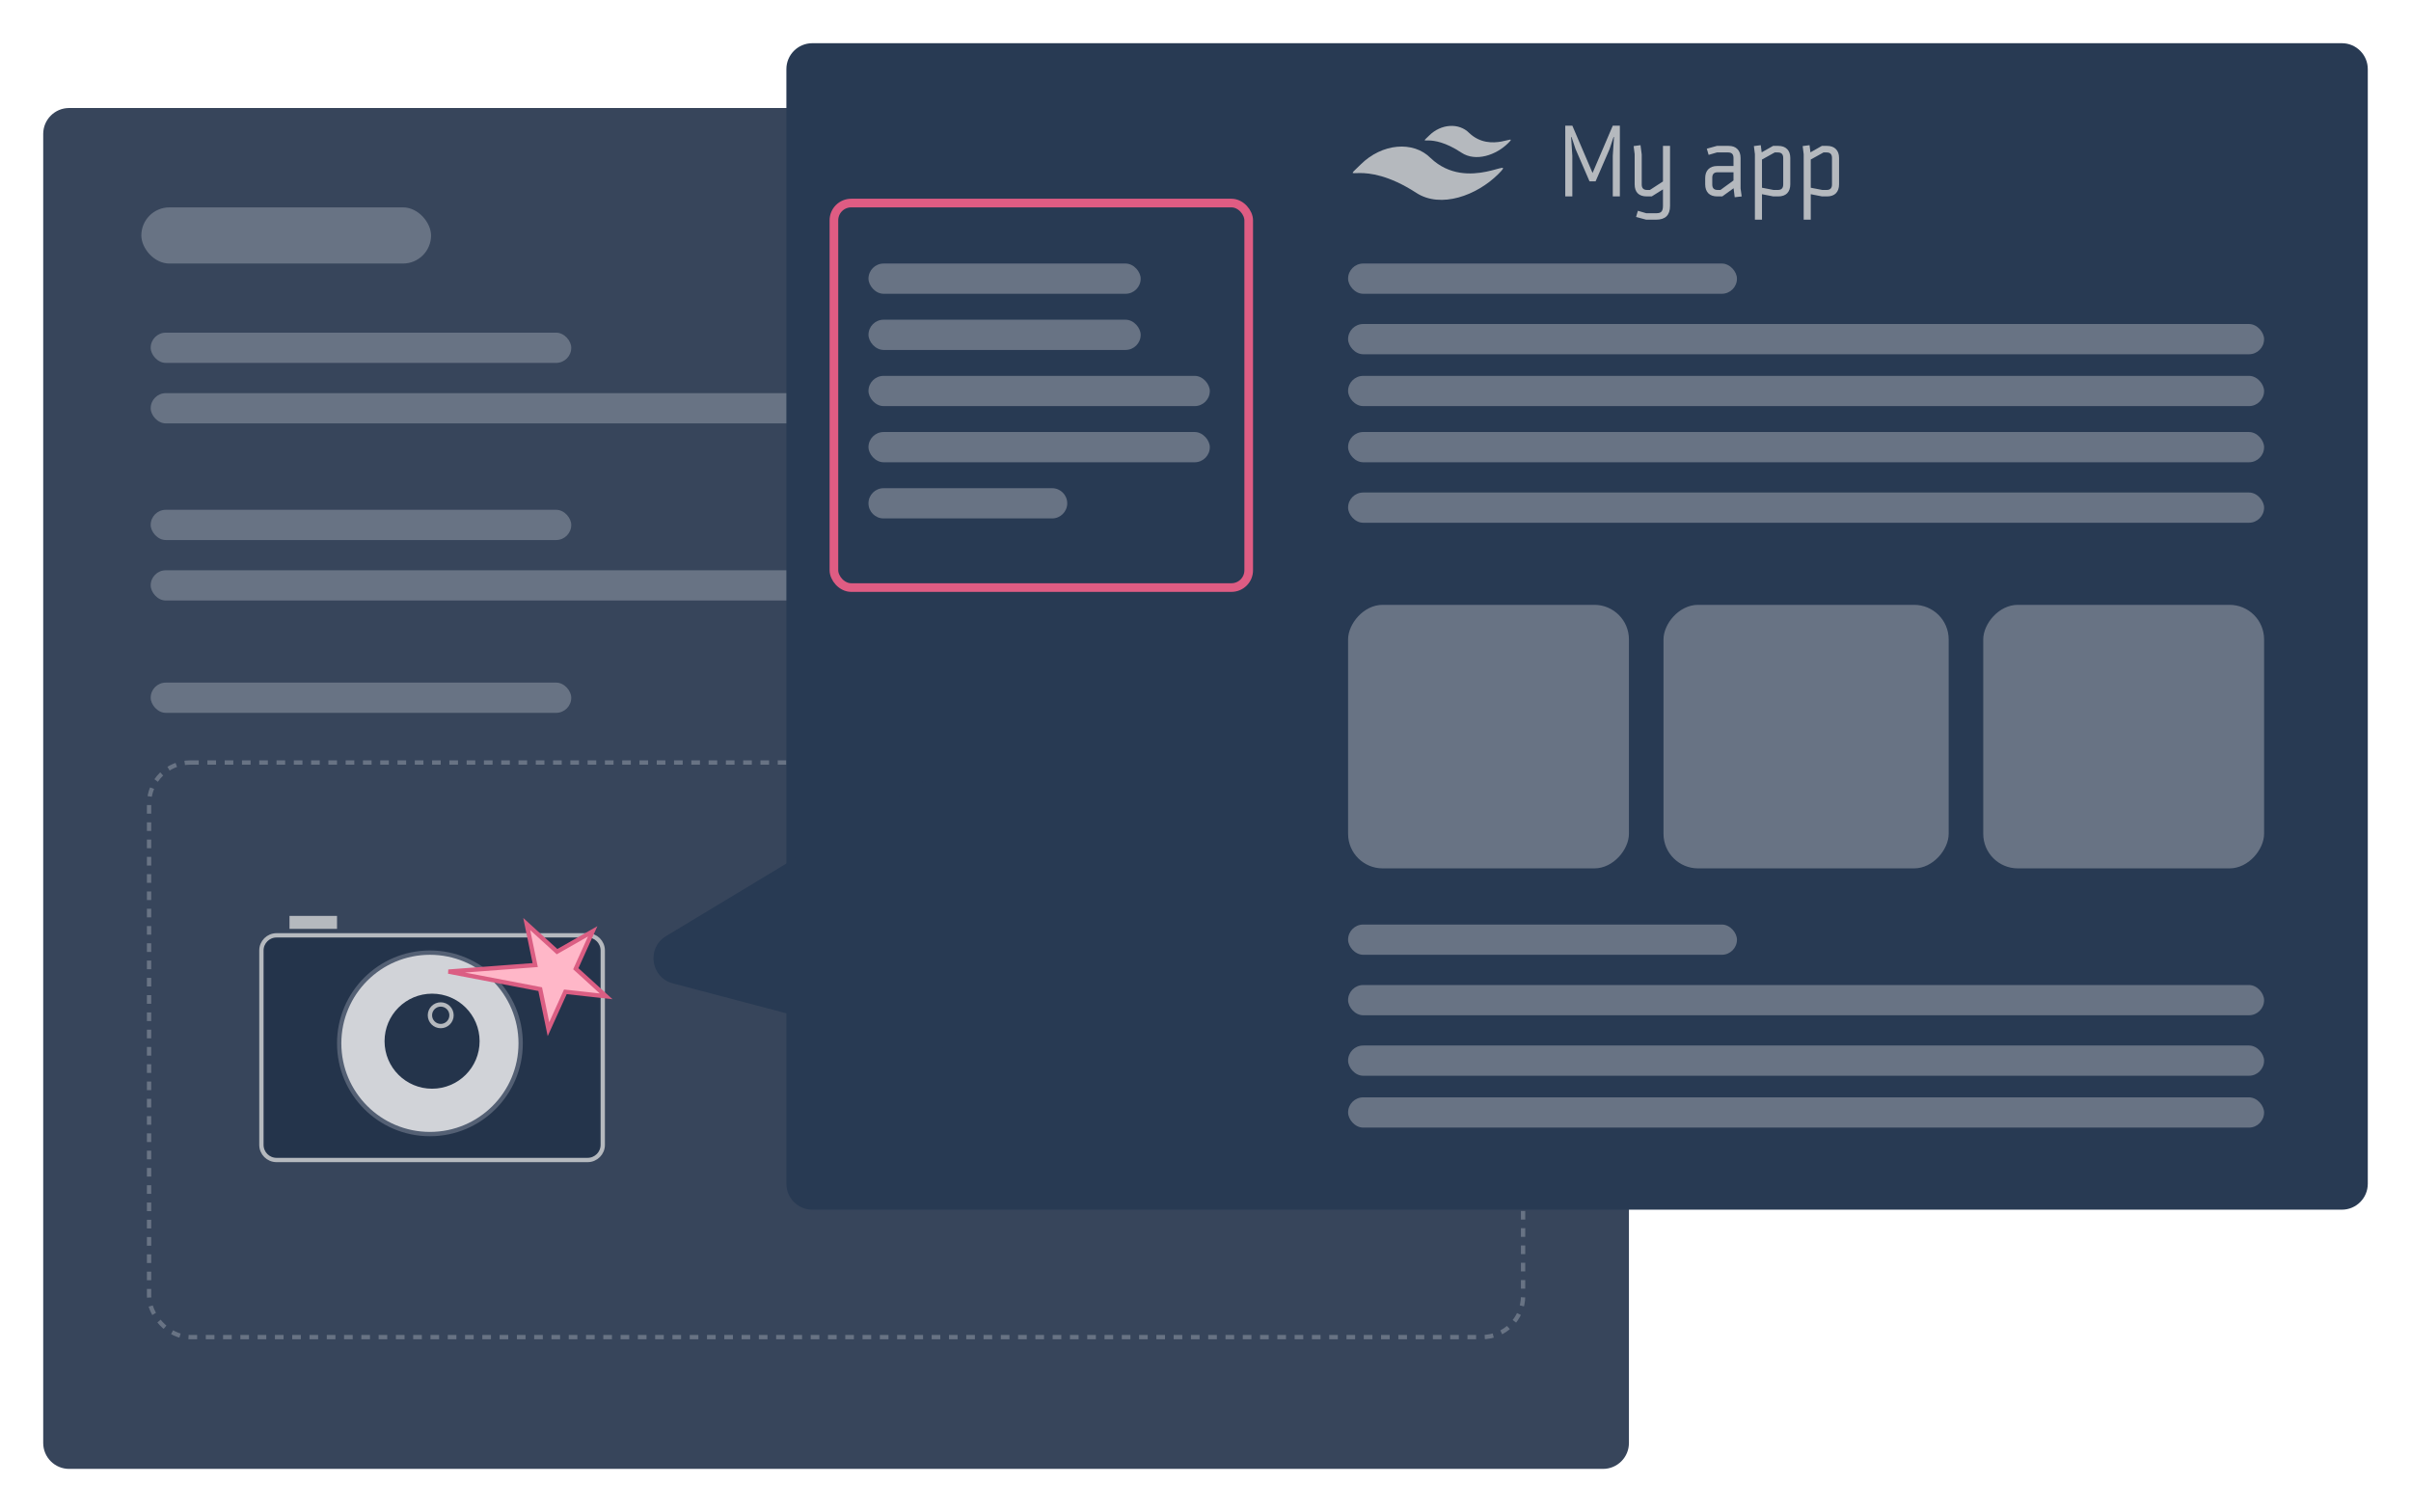 <svg width="558" height="350" viewBox="0 0 558 350" fill="none" xmlns="http://www.w3.org/2000/svg">
  <g filter="url(#filter0_d_737_4464)">
    <path d="M10 31C10 27.686 12.686 25 16 25H371C374.314 25 377 27.686 377 31V334C377 337.314 374.314 340 371 340H16C12.686 340 10 337.314 10 334V31Z" fill="#37455B" />
  </g>
  <rect x="34.5" y="176.5" width="318" height="133" rx="9.5" fill="#37455B" stroke="#687384" stroke-dasharray="2 2" />
  <path d="M60.5 220C60.5 218.067 62.067 216.5 64 216.5H136C137.933 216.5 139.5 218.067 139.5 220V265C139.5 266.933 137.933 268.5 136 268.5H64C62.067 268.5 60.5 266.933 60.5 265V220Z" fill="#24344B" stroke="#B5B9BE" />
  <path d="M120.5 241.5C120.5 253.098 111.098 262.5 99.5 262.5C87.902 262.5 78.5 253.098 78.5 241.5C78.5 229.902 87.902 220.5 99.5 220.5C111.098 220.5 120.5 229.902 120.5 241.5Z" fill="white" />
  <path d="M120.5 241.5C120.5 253.098 111.098 262.5 99.5 262.5C87.902 262.5 78.5 253.098 78.5 241.5C78.5 229.902 87.902 220.5 99.5 220.5C111.098 220.5 120.5 229.902 120.5 241.5Z" fill="white" />
  <path d="M120.5 241.5C120.5 253.098 111.098 262.5 99.5 262.5C87.902 262.5 78.5 253.098 78.5 241.5C78.5 229.902 87.902 220.5 99.5 220.5C111.098 220.5 120.5 229.902 120.5 241.5Z" fill="#D1D3D8" />
  <path d="M120.5 241.5C120.5 253.098 111.098 262.5 99.5 262.5C87.902 262.5 78.5 253.098 78.5 241.5C78.5 229.902 87.902 220.5 99.5 220.5C111.098 220.5 120.5 229.902 120.5 241.5Z" stroke="#546074" />
  <circle cx="100" cy="241" r="11" fill="#24344B" />
  <circle cx="102" cy="235" r="2.5" stroke="#B5B9BE" />
  <circle cx="128" cy="226" r="4" fill="#546074" />
  <rect x="67" y="212" width="11" height="3" fill="#B5B9BE" />
  <path d="M137.17 215.575L133.411 223.894L133.261 224.225L133.53 224.47L140.28 230.615L131.207 229.611L130.846 229.571L130.696 229.902L126.937 238.221L125.088 229.282L125.021 228.955L124.693 228.892L103.791 224.892L123.301 223.425L123.868 223.382L123.753 222.825L121.904 213.885L128.655 220.031L128.923 220.276L129.239 220.096L137.17 215.575Z" fill="#FFB7C8" stroke="#DB5E83" />
  <rect x="34.875" y="77" width="97.337" height="7" rx="3.5" fill="#687384" />
  <rect x="32.711" y="48" width="67.054" height="13" rx="6.5" fill="#687384" />
  <rect x="34.875" y="91" width="229.283" height="7" rx="3.5" fill="#687384" />
  <rect x="34.875" y="118" width="97.337" height="7" rx="3.5" fill="#687384" />
  <rect x="34.875" y="158" width="97.337" height="7" rx="3.5" fill="#687384" />
  <rect x="34.875" y="132" width="229.283" height="7" rx="3.5" fill="#687384" />
  <g filter="url(#filter1_d_737_4464)">
    <path d="M182 16C182 12.686 184.686 10 188 10H542C545.314 10 548 12.686 548 16V274C548 277.314 545.314 280 542 280H188C184.686 280 182 277.314 182 274V16Z" fill="#283A53" />
    <path d="M155.712 227.617C150.585 226.265 149.604 219.415 154.144 216.677L212.507 181.486C216.506 179.075 221.605 181.955 221.605 186.624V237.212C221.605 241.147 217.88 244.017 214.075 243.013L155.712 227.617Z" fill="#283A53" />
  </g>
  <rect x="312" y="61" width="90" height="7" rx="3.5" fill="#687384" />
  <rect x="312" y="214" width="90" height="7" rx="3.5" fill="#687384" />
  <rect width="65" height="61" rx="8" transform="matrix(-1 0 0 1 377 140)" fill="#687384" />
  <rect width="66" height="61" rx="8" transform="matrix(-1 0 0 1 451 140)" fill="#687384" />
  <rect width="65" height="61" rx="8" transform="matrix(-1 0 0 1 524 140)" fill="#687384" />
  <rect x="312" y="75" width="212" height="7" rx="3.5" fill="#687384" />
  <rect x="312" y="87" width="212" height="7" rx="3.5" fill="#687384" />
  <rect x="312" y="100" width="212" height="7" rx="3.5" fill="#687384" />
  <rect x="312" y="114" width="212" height="7" rx="3.5" fill="#687384" />
  <rect x="312" y="228" width="212" height="7" rx="3.5" fill="#687384" />
  <rect x="312" y="242" width="212" height="7" rx="3.5" fill="#687384" />
  <rect x="312" y="254" width="212" height="7" rx="3.5" fill="#687384" />
  <rect x="201" y="61" width="63" height="7" rx="3.5" fill="#687384" />
  <rect x="201" y="74" width="63" height="7" rx="3.5" fill="#687384" />
  <rect x="201" y="87" width="79" height="7" rx="3.5" fill="#687384" />
  <rect x="201" y="100" width="79" height="7" rx="3.5" fill="#687384" />
  <path d="M201 116.5C201 114.567 202.567 113 204.5 113H243.5C245.433 113 247 114.567 247 116.5C247 118.433 245.433 120 243.5 120H204.5C202.567 120 201 118.433 201 116.5Z" fill="#687384" />
  <path d="M373.448 31.707L372.512 34.515L369.283 41.98H367.879L364.65 34.515L363.714 31.707H363.62L363.901 36.083V45.466H362.263V29.087H363.901L368.581 40.037L373.261 29.087H374.899V45.466H373.261V36.083L373.542 31.707H373.448Z" fill="#B5B9BE" />
  <path d="M384.874 47.689V43.828L382.276 45.466H381.13C380.209 45.466 379.507 45.224 379.024 44.741C378.556 44.257 378.322 43.563 378.322 42.658V35.662L378.088 33.813L379.679 33.603L379.96 35.755V42.705C379.96 43.547 380.365 43.968 381.176 43.968H381.855L384.874 42.003V33.766H386.511V47.689C386.511 49.795 385.435 50.848 383.282 50.848H380.989L378.649 50.216L379.071 48.789L380.989 49.35H383.446C383.961 49.35 384.328 49.218 384.546 48.953C384.764 48.687 384.874 48.266 384.874 47.689Z" fill="#B5B9BE" />
  <path d="M395.022 34.422L397.362 33.766H400.03C400.95 33.766 401.644 34.016 402.112 34.515C402.596 34.999 402.838 35.685 402.838 36.574V43.617L403.095 45.466L401.48 45.653L401.223 43.571L398.602 45.466H397.456C396.551 45.466 395.857 45.224 395.373 44.741C394.89 44.241 394.648 43.547 394.648 42.658V41.231C394.648 40.342 394.89 39.655 395.373 39.172C395.857 38.672 396.551 38.423 397.456 38.423H401.2V36.551C401.2 35.709 400.794 35.287 399.983 35.287H397.362L395.444 35.849L395.022 34.422ZM397.503 43.968H398.181L401.2 41.769V39.874H397.503C396.691 39.874 396.286 40.295 396.286 41.137V42.705C396.286 43.547 396.691 43.968 397.503 43.968Z" fill="#B5B9BE" />
  <path d="M406.154 35.685L405.92 33.813L407.511 33.603L407.722 35.264L410.366 33.766H411.536C412.44 33.766 413.135 34.016 413.618 34.515C414.102 34.999 414.344 35.685 414.344 36.574V42.658C414.344 43.547 414.102 44.241 413.618 44.741C413.135 45.224 412.44 45.466 411.536 45.466H410.413L407.792 44.951V50.848H406.154V35.685ZM410.74 35.287L407.792 36.925V43.454L410.459 43.968H411.489C412.3 43.968 412.706 43.547 412.706 42.705V36.551C412.706 35.709 412.3 35.287 411.489 35.287H410.74Z" fill="#B5B9BE" />
  <path d="M417.442 35.685L417.208 33.813L418.799 33.603L419.01 35.264L421.654 33.766H422.824C423.729 33.766 424.423 34.016 424.906 34.515C425.39 34.999 425.632 35.685 425.632 36.574V42.658C425.632 43.547 425.39 44.241 424.906 44.741C424.423 45.224 423.729 45.466 422.824 45.466H421.701L419.08 44.951V50.848H417.442V35.685ZM422.028 35.287L419.08 36.925V43.454L421.748 43.968H422.777C423.588 43.968 423.994 43.547 423.994 42.705V36.551C423.994 35.709 423.588 35.287 422.777 35.287H422.028Z" fill="#B5B9BE" />
  <path d="M346.717 40.34C341.812 45.208 333.484 48.34 327.788 44.642C314.964 36.319 310.028 42.924 314.933 38.056C319.839 33.187 327.08 32.529 331.106 36.586C339.798 44.841 351.623 35.471 346.717 40.34Z" fill="#B5B9BE" />
  <path d="M349.024 33.153C346.285 35.872 341.558 37.543 338.237 35.338C330.761 30.373 328.029 34.087 330.769 31.368C333.509 28.649 337.65 28.38 340.019 30.767C345.125 35.631 351.764 30.434 349.024 33.153Z" fill="#B5B9BE" />
  <rect x="193" y="47" width="96" height="89" rx="4" stroke="#DF5C83" stroke-width="2" />
  <defs>
    <filter id="filter0_d_737_4464" x="0" y="15" width="387" height="335" filterUnits="userSpaceOnUse" color-interpolation-filters="sRGB">
      <feFlood flood-opacity="0" result="BackgroundImageFix" />
      <feColorMatrix in="SourceAlpha" type="matrix" values="0 0 0 0 0 0 0 0 0 0 0 0 0 0 0 0 0 0 127 0" result="hardAlpha" />
      <feOffset />
      <feGaussianBlur stdDeviation="5" />
      <feComposite in2="hardAlpha" operator="out" />
      <feColorMatrix type="matrix" values="0 0 0 0 0 0 0 0 0 0 0 0 0 0 0 0 0 0 0.25 0" />
      <feBlend mode="normal" in2="BackgroundImageFix" result="effect1_dropShadow_737_4464" />
      <feBlend mode="normal" in="SourceGraphic" in2="effect1_dropShadow_737_4464" result="shape" />
    </filter>
    <filter id="filter1_d_737_4464" x="141.24" y="0" width="416.76" height="290" filterUnits="userSpaceOnUse" color-interpolation-filters="sRGB">
      <feFlood flood-opacity="0" result="BackgroundImageFix" />
      <feColorMatrix in="SourceAlpha" type="matrix" values="0 0 0 0 0 0 0 0 0 0 0 0 0 0 0 0 0 0 127 0" result="hardAlpha" />
      <feOffset />
      <feGaussianBlur stdDeviation="5" />
      <feComposite in2="hardAlpha" operator="out" />
      <feColorMatrix type="matrix" values="0 0 0 0 0 0 0 0 0 0 0 0 0 0 0 0 0 0 0.25 0" />
      <feBlend mode="normal" in2="BackgroundImageFix" result="effect1_dropShadow_737_4464" />
      <feBlend mode="normal" in="SourceGraphic" in2="effect1_dropShadow_737_4464" result="shape" />
    </filter>
  </defs>
</svg>
  